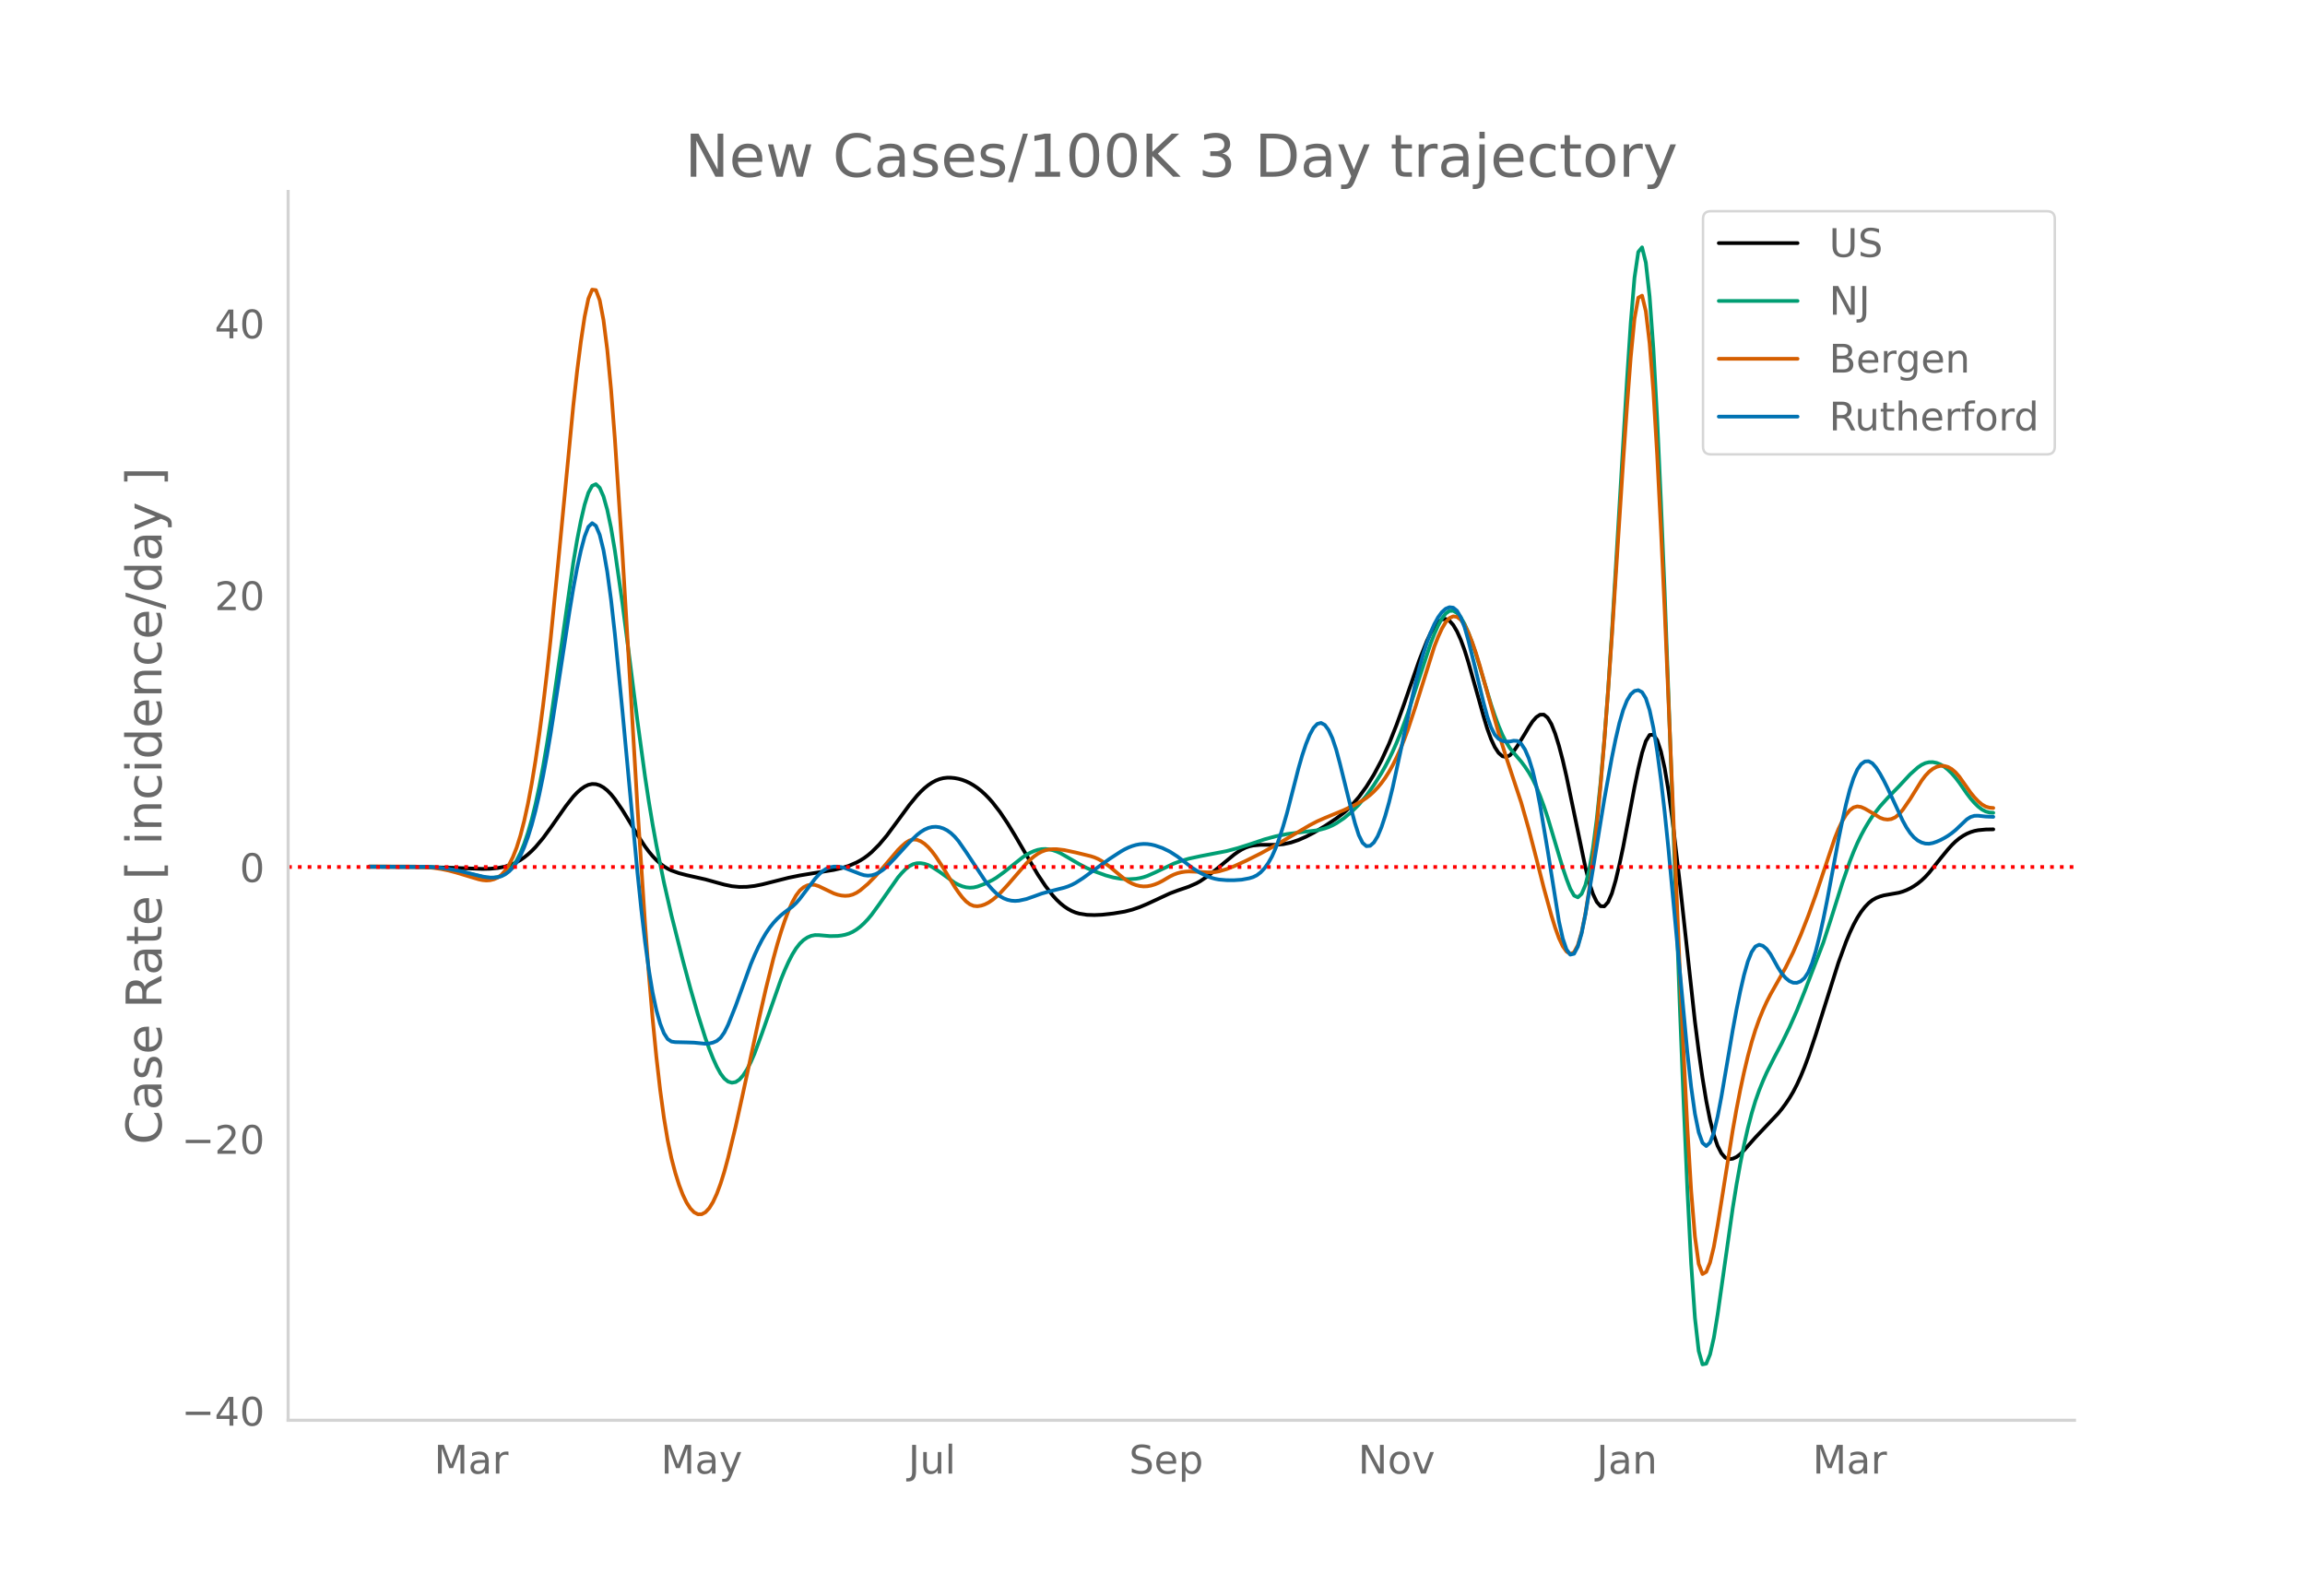 <svg height="864" viewBox="0 0 936 648" width="1248" xmlns="http://www.w3.org/2000/svg" xmlns:xlink="http://www.w3.org/1999/xlink"><defs><style>*{stroke-linecap:butt;stroke-linejoin:round}</style></defs><g id="figure_1"><path d="M0 648h936V0H0z" style="fill:#fff" id="patch_1"/><g id="axes_1"><path d="M117 576.72h725.4V77.76H117z" style="fill:none" id="patch_2"/><path clip-path="url(#p88432628e1)" d="m149.973 352.03 24.538.088 9.201.275 12.27.448 3.066-.078 3.068-.288 3.067-.607 3.067-1.041 1.534-.717 1.533-.883 1.534-1.053 1.534-1.224 1.533-1.396 1.534-1.568 3.067-3.644 3.067-4.177 6.135-8.764 3.067-3.916 1.534-1.625 1.533-1.355 1.534-1.076 1.533-.737 1.534-.34 1.534.07 1.533.473 1.534.855 1.533 1.214 1.534 1.568 1.534 1.904 3.067 4.46 3.067 5.016 3.067 5.121 3.068 4.7 1.533 2.058 1.534 1.835 1.533 1.61 1.534 1.389 1.534 1.167 1.533.946 1.534.737 3.067 1.096 3.067.797 7.668 1.731 4.601 1.279 3.068.845 3.067.635 3.067.3 3.067-.053 3.067-.352 3.068-.609 4.6-1.16 6.135-1.555 4.6-.946 6.135-1.01 7.668-1.24 3.068-.714 3.067-.953 3.067-1.335 1.534-.83 1.533-.964 1.534-1.124 1.534-1.29 3.067-3.059 3.067-3.634 4.6-6.208 4.602-6.264 3.067-3.735 1.534-1.637 1.533-1.44 1.534-1.235 1.533-1.03 1.534-.819 1.534-.602 1.533-.385 1.534-.174 1.533.005 1.534.15 1.534.291 1.533.432 1.534.579 1.534.732 1.533.889 1.534 1.044 1.533 1.21 1.534 1.38 1.534 1.555 1.533 1.727 3.067 3.953 3.068 4.565 3.067 5.032 9.202 15.784 3.067 4.598 3.067 3.973 1.534 1.678 1.533 1.456 1.534 1.235 1.534 1.026 1.533.829 1.534.633 1.533.445 3.068.481 3.067.096 3.067-.134 4.6-.51 4.602-.768 3.067-.784 3.067-1.048 3.067-1.289 9.202-4.276 3.067-1.157 4.601-1.575 3.067-1.35 1.534-.846 3.067-2.077 3.068-2.428L501.17 347l1.533-1.09 1.534-.948 1.533-.748 1.534-.537 1.534-.336 3.067-.3h3.067l3.067.015 3.068-.264 3.067-.65 3.067-1.037 3.067-1.335 3.068-1.593 4.6-2.712 4.601-3.063 3.067-2.318 1.534-1.36 1.534-1.524 3.067-3.534 3.067-4.2 3.067-4.947 3.068-5.78 3.067-6.709 3.067-7.724 3.067-8.484 6.135-17.685 3.067-7.77 1.534-3.264 1.533-2.578 1.534-1.851 1.533-1.102 1.534-.24 1.534.735 1.533 1.713 1.534 2.602 1.534 3.401 1.533 4.182 1.534 4.904 4.6 16.34 1.534 5.532 1.534 5.097 1.533 4.237 1.534 3.29 1.534 2.34 1.533 1.354 1.534.337 1.534-.686 1.533-1.635 1.534-2.212 3.067-4.963 1.534-2.61 1.533-2.34 1.534-1.736 1.533-1.011 1.534-.012 1.534 1.262 1.533 2.59 1.534 3.876 1.534 4.957 1.533 5.83 1.534 6.66 7.668 36.867 1.533 6.08 1.534 4.703 1.534 3.227 1.533 1.721 1.534.076 1.534-1.71 1.533-3.522 1.534-5.239 1.533-6.46 1.534-7.189 3.067-16.142 1.534-8.193 1.533-7.428 1.534-6.414 1.534-4.775 1.533-2.516 1.534-.13 1.534 2.244 1.533 4.576 1.534 6.862 1.533 9.14 1.534 11.278 3.067 26.214 6.135 56.205 1.533 12.041 1.534 10.804 1.534 9.37 1.533 7.736 1.534 6.065 1.533 4.434 1.534 3.001 1.534 1.77 1.533.64 1.534-.184 1.533-.699 1.534-1.154 1.534-1.565 4.6-5.191 9.202-9.709 1.534-1.875 1.533-2.068 1.534-2.279 1.534-2.573 1.533-2.952 1.534-3.349 1.534-3.738 1.533-4.1 3.067-9.168 9.202-29.219 3.067-8.394 1.534-3.706 1.534-3.276 1.533-2.833 1.534-2.395 1.533-1.981 1.534-1.595 1.534-1.214 1.533-.853 1.534-.6 1.533-.45 3.068-.545 3.067-.54 1.534-.45 1.533-.588 1.534-.74 1.533-.894 1.534-1.053 1.534-1.24 1.533-1.454 1.534-1.674 4.6-5.771 3.068-3.73 1.534-1.702 1.533-1.492 1.534-1.266 1.533-1.045 1.534-.842 1.534-.656 1.533-.476 1.534-.304 3.067-.294 3.067-.06h0" style="fill:none;stroke:#000;stroke-linecap:round;stroke-width:1.5" id="line2d_1"/><path clip-path="url(#p88432628e1)" d="m149.973 351.903 21.47.055 4.601.238 4.601.486 4.6.798 4.602 1.099 6.134 1.495 1.534.251 1.533.107 1.534-.049 1.534-.226 1.533-.508 1.534-.893 1.533-1.3 1.534-1.733 1.534-2.305 1.533-3.015 1.534-3.752 1.534-4.504 1.533-5.332 1.534-6.236 1.533-7.154 1.534-8.06 1.534-8.915 1.533-9.712 3.067-21.27 6.135-42.921 1.534-9.11 1.533-7.884 1.534-6.578 1.533-4.888 1.534-2.812 1.534-.661 1.533 1.47 1.534 3.498L246.59 207l1.534 7.32 1.534 9.111 3.067 21.402 3.067 23.77 3.067 24.203 3.068 22.489 1.533 10.124 1.534 9.27 1.533 8.45 3.068 15.14 3.067 13.393 4.6 18.192 3.068 11.413 3.067 10.651 3.067 9.692 1.534 4.282 1.534 3.858 1.533 3.4 1.534 2.79 1.534 2.022 1.533 1.229 1.534.462 1.533-.278 1.534-1.013 1.534-1.733 1.533-2.378 1.534-2.947 1.533-3.5 3.068-8.332 7.668-21.782 1.533-3.738 1.534-3.398 1.534-2.979 1.533-2.477 1.534-1.962 1.533-1.458 1.534-1.024 1.534-.657 1.533-.305 1.534.014 4.6.409 3.068-.067 1.534-.189 1.533-.305 1.534-.475 1.533-.7 1.534-.933 1.534-1.167 1.533-1.395 1.534-1.619 1.534-1.84 3.067-4.222 7.668-10.951 1.533-1.782 1.534-1.55 1.534-1.221 1.533-.8 1.534-.375 1.534-.024 1.533.254 1.534.516 1.533.763 3.068 1.977 6.134 4.446 1.534.81 1.533.623 1.534.406 1.534.156 1.533-.1 1.534-.343 3.067-1.138 3.067-1.52 1.534-.922 3.067-2.23 7.668-6.098 1.534-.999 1.533-.843 1.534-.682 1.534-.495 1.533-.283 1.534-.064 1.533.15 1.534.343 1.534.52 1.533.69 3.068 1.768 4.6 2.691 3.068 1.584 3.067 1.314 4.6 1.666 3.068.845 3.067.527 3.067.182 3.068-.19 1.533-.255 1.534-.385 1.533-.517 3.068-1.354 7.668-3.655 3.067-1.119 3.067-.876 4.601-1.003 10.735-2.076 4.601-1.224 4.601-1.465 6.135-2.064 4.6-1.26 4.601-.907 4.601-.614 7.668-.899 3.067-.769 1.534-.54 1.534-.677 1.533-.818 3.067-2.042 3.068-2.531 3.067-3.039 3.067-3.68 3.067-4.295 3.068-4.858 1.533-2.699 1.534-2.94 1.533-3.195 1.534-3.45 1.534-3.729 3.067-8.356 4.6-14.15 4.602-13.997 1.533-3.967 1.534-3.42 1.533-2.831 1.534-2.046 1.534-1.062 1.533-.05 1.534.899 1.534 1.785 1.533 2.66 1.534 3.493 1.533 4.125 1.534 4.558 3.067 10.226 3.067 10.217 1.534 4.547 1.534 4.132 1.533 3.633 1.534 3.047 1.534 2.444 1.533 1.909 3.067 3.561 1.534 2.059 1.534 2.294 1.533 2.668 1.534 3.182 1.533 3.71 1.534 4.175 1.534 4.576 3.067 10.254 3.067 10.225 1.534 4.54 1.533 3.993 1.534 2.723 1.534.729 1.533-1.408 1.534-3.606 1.533-6.1 1.534-8.89 1.534-11.744 1.533-14.592 1.534-17.431 1.534-20.26 1.533-23.087 6.135-102.843 1.533-23.252 1.534-18.436 1.533-10.424 1.534-1.872 1.534 6.194 1.533 13.77 1.534 21.252 1.534 28.37 1.533 33.691 1.534 37.212 3.067 83.424 3.067 84.57 1.534 38.643 1.533 35.562 1.534 30.011 1.534 21.993 1.533 13.48 1.534 5.428 1.534-.31 1.533-3.738 1.534-6.703 1.533-9.416 6.135-43.2 1.533-9.521 1.534-8.577 1.534-7.643 1.533-6.762 1.534-5.933 1.534-5.115 1.533-4.34 1.534-3.792 1.533-3.464 3.068-6.118 3.067-5.812 3.067-6.297 3.067-6.926 3.068-7.643 7.668-19.978 3.067-9.471 4.6-14.561 3.068-8.867 1.534-3.934 1.533-3.548 1.534-3.171 1.533-2.849 1.534-2.58 1.534-2.323 3.067-3.968 3.067-3.418 4.6-4.721 4.602-4.938 3.067-2.743 1.534-1.06 1.533-.725 1.534-.37 1.533-.021 1.534.309 1.534.618 1.533.924 1.534 1.224 1.534 1.503 1.533 1.756 1.534 2.006 3.067 4.43 1.534 2.01 1.533 1.76 1.534 1.502 1.533 1.184 1.534.808 1.534.42 1.533.114h0" style="fill:none;stroke:#009e73;stroke-linecap:round;stroke-width:1.5" id="line2d_2"/><path clip-path="url(#p88432628e1)" d="m149.973 351.83 18.403.05 4.601.237 3.067.302 3.067.46 3.068.63 3.067.808 9.202 2.773 1.533.308 1.534.142 1.533-.112 1.534-.384 1.534-.686 1.533-1.137 1.534-1.736 1.533-2.367 1.534-3.031 1.534-3.873 1.533-4.893 1.534-5.946 1.534-7.014 1.533-8.145 1.534-9.34 1.533-10.548 1.534-11.75 1.534-12.928 1.533-14.08 3.067-30.938 6.135-63.818 1.534-13.831 1.533-12.103 1.534-10.194 1.533-7.388 1.534-3.685 1.534.198 1.533 4.091 1.534 8.038 1.533 12.04 1.534 16.049 1.534 19.831 3.067 46.408 3.067 51.46 3.067 51.987 3.068 47.256 1.533 20.463 1.534 18.032 1.533 15.632 1.534 13.39 1.534 11.304 1.533 9.25 1.534 7.294 1.534 5.843 1.533 4.894 1.534 4.043 1.533 3.2 1.534 2.379 1.534 1.583 1.533.793 1.534-.003 1.533-.816 1.534-1.648 1.534-2.484 1.533-3.315 1.534-4.122 1.534-4.905 1.533-5.642 3.067-12.707 3.068-13.926 6.134-28.56 3.067-13.454 3.068-12.303 1.533-5.6 1.534-5.11 1.533-4.6 1.534-4.074 1.534-3.454 1.533-2.745 1.534-2.018 1.533-1.316 1.534-.743 1.534-.3 1.533.12 1.534.505 6.134 2.94 1.534.516 1.534.332 1.533.137 1.534-.11 1.533-.41 1.534-.719 1.534-1.014 3.067-2.602 3.067-3.11 3.067-3.482 6.135-7.22 1.533-1.524 1.534-1.329 1.534-.963 1.533-.424 1.534.133 1.534.61 1.533 1.006 1.534 1.388 1.533 1.754 1.534 2.04 3.067 4.692 4.601 7.637 1.534 2.236 1.533 2.01 1.534 1.655 1.534 1.164 1.533.65 1.534.153 1.533-.235 1.534-.52 1.534-.782 1.533-1.038 1.534-1.257 1.533-1.44 3.068-3.318 7.668-8.845 1.533-1.477 1.534-1.307 1.534-1.094 1.533-.838 1.534-.572 1.533-.32 1.534-.129 1.534.004 3.067.355 4.6.974 6.135 1.504 1.534.493 1.533.669 1.534.86 3.067 2.207 4.601 3.834 1.534 1.235 1.533 1.039 1.534.819 1.534.6 1.533.378 1.534.157 1.533-.066 1.534-.282 1.534-.47 1.533-.632 1.534-.787 3.067-1.814 1.534-.747 1.533-.567 1.534-.389 1.534-.231 1.533-.094 3.067.119 4.601.248 1.534-.006 1.534-.134 1.533-.273 3.067-.907 3.068-1.184 4.6-2.105 6.135-3.058 6.134-3.372 6.135-3.591 7.668-4.518 3.067-1.591 3.067-1.353 7.668-3.157 4.601-2.17 3.068-1.758 1.533-1.042 1.534-1.201 1.533-1.406 1.534-1.621 1.534-1.845 1.533-2.11 1.534-2.422 1.533-2.74 1.534-3.062 1.534-3.41 1.533-3.782 1.534-4.158 3.067-9.279 7.668-24.441 1.534-3.911 1.533-3.345 1.534-2.603 1.534-1.682 1.533-.728 1.534.226 1.534 1.18 1.533 2.132 1.534 3.054 1.533 3.822 1.534 4.435 1.534 5.019 7.668 27.447 3.067 9.807 6.134 18.503 3.068 10.795 3.067 11.83 3.067 12.14 3.067 11.1 1.534 4.974 1.534 4.262 1.533 3.244 1.534 2.166 1.533.985 1.534-.707 1.534-2.912 1.533-5.219 1.534-7.512 1.533-9.74 1.534-11.902 1.534-14.051 1.533-16.184 1.534-18.23 1.534-20.189 1.533-22.131 4.601-71.205 1.534-22.004 1.533-20.241 1.534-15.747 1.533-8.522 1.534-.85 1.534 6.325 1.533 13.002 1.534 19.58 1.534 25.81 1.533 30.309 1.534 33.075 3.067 73.01 3.067 73.137 1.534 33.234 1.533 30.457 1.534 25.564 1.534 18.557 1.533 11.127 1.534 4.106 1.534-.87 1.533-3.802 1.534-6.325 1.533-8.626 6.135-38.66 1.533-8.591 1.534-7.874 1.534-7.156 1.533-6.437 1.534-5.719 1.534-5 1.533-4.312 1.534-3.771 1.533-3.379 1.534-3.016 6.134-10.857 3.068-6.226 3.067-7.012 3.067-7.81 3.067-8.515 4.601-13.73 3.067-9.148 1.534-3.853 1.534-3.207 1.533-2.555 1.534-1.87 1.534-1.149 1.533-.423 1.534.252 1.533.67 3.068 1.778 3.067 1.903 1.533.558 1.534.187 1.534-.2 1.533-.676 1.534-1.236 1.534-1.779 3.067-4.453 4.6-7.411 1.534-2.038 1.534-1.62 1.533-1.202 1.534-.792 1.534-.387 1.533.017 1.534.425 1.534.855 1.533 1.305 1.534 1.76 4.6 6.52 1.534 1.863 1.534 1.616 1.533 1.287 1.534.877 1.534.45 1.533.118h0" style="fill:none;stroke:#d55e00;stroke-linecap:round;stroke-width:1.5" id="line2d_3"/><path clip-path="url(#p88432628e1)" d="m149.973 351.912 23.004.084 4.6.286 4.602.545 4.6.86 6.135 1.513 3.067.722 1.534.275 1.533.145 1.534.005 1.534-.155 1.533-.413 1.534-.768 1.533-1.144 1.534-1.546 1.534-2.081 1.533-2.75 1.534-3.443 1.534-4.151 1.533-4.92 1.534-5.753 1.533-6.596 1.534-7.433 1.534-8.228 1.533-8.983 3.067-19.689 4.601-29.976 1.534-9.304 1.534-8.241 1.533-7.086 1.534-5.812 1.533-3.948 1.534-1.491 1.534 1.082 1.533 3.655 1.534 6.219 1.533 8.774 1.534 11.329 1.534 13.714 3.067 31.22 6.134 65.92 1.534 14.777 1.534 13.264 1.533 11.301 1.534 9.249 1.533 7.24 1.534 5.458 1.534 3.903 1.533 2.392 1.534 1.005 1.534.23 4.6.107 3.068.102 4.6.454 1.534-.112 1.534-.358 1.533-.663 1.534-1.274 1.534-2.187 1.533-3.098 3.067-7.68 6.135-16.919 1.533-3.668 1.534-3.32 1.534-2.971 1.533-2.621 1.534-2.271 1.534-1.934 1.533-1.659 1.534-1.446 1.533-1.248 3.068-2.247 1.533-1.435 1.534-1.761 6.134-8.085 1.534-1.706 1.534-1.414 1.533-1.003 1.534-.585 1.533-.255 1.534-.012 1.534.212 1.533.421 4.601 1.76 1.534.617 1.533.473 1.534.184 1.534-.134 1.533-.449 1.534-.742 1.533-1.016 1.534-1.286 3.067-3.204 6.135-6.727 3.067-2.957 1.534-1.222 1.533-.953 1.534-.67 1.533-.387 1.534-.098 1.534.194 1.533.487 1.534.785 1.533 1.104 1.534 1.445 1.534 1.791 3.067 4.41 7.668 11.598 1.534 1.953 1.533 1.751 1.534 1.495 1.533 1.185 1.534.872 1.534.593 1.533.348 1.534.111 1.534-.114 3.067-.677 3.067-1.072 3.067-1.122 3.067-.849 6.135-1.553 1.534-.506 1.533-.644 1.534-.793 3.067-1.966 4.6-3.38 6.135-4.412 4.601-2.997 1.534-.873 1.533-.739 1.534-.596 1.534-.45 1.533-.294 1.534-.124 1.533.048 1.534.214 1.534.355 3.067 1.048 3.067 1.498 3.067 1.99 6.135 4.666 3.067 1.947 3.067 1.463 1.534.546 1.534.417 1.533.29 3.067.248 3.068.012 3.067-.206 3.067-.578 1.534-.471 1.533-.75 1.534-1.173 1.534-1.627 1.533-2.105 1.534-2.712 1.533-3.447 1.534-4.184 1.534-4.8 1.533-5.3 3.067-11.918 1.534-6.005 1.534-5.352 1.533-4.596 1.534-3.802 1.534-2.812 1.533-1.629 1.534-.406 1.533.82 1.534 2.062 1.534 3.32 1.533 4.582 1.534 5.724 4.6 18.555 1.534 5.756 1.534 4.771 1.534 3.104 1.533 1.353 1.534-.134 1.533-1.358 1.534-2.53 1.534-3.666 1.533-4.638 1.534-5.444 1.533-6.216 3.068-14.172 4.6-21.376 1.534-6.645 1.534-6.066 1.533-5.446 1.534-4.817 1.534-4.162 1.533-3.478 1.534-2.788 1.533-2.092 1.534-1.37 1.534-.625 1.533.183 1.534 1.264 1.534 2.62 1.533 4.03 1.534 5.333 3.067 12.383 3.067 12.766 1.534 5.715 1.533 4.433 1.534 3.024 1.534 1.7 1.533.803 1.534.33 1.534-.056 1.533-.313 1.534.088 1.533 1.142 1.534 2.329 1.534 3.544 1.533 4.903 1.534 6.407 1.533 7.848 3.068 18.212 4.6 28.905 1.534 6.895 1.534 4.497 1.533 2.09 1.534-.367 1.534-2.877 1.533-5.397 1.534-7.716 3.067-18.384 4.6-28.279 3.068-16.95 1.534-7.536 1.533-6.558 1.534-5.25 1.534-3.876 1.533-2.534 1.534-1.347 1.533-.316 1.534.801 1.534 2.503 1.533 4.788 1.534 7.19 1.534 9.531 1.533 11.561 1.534 13.28 1.533 14.94 7.668 82.578 1.534 13.952 1.534 10.87 1.533 7.545 1.534 4.276 1.534 1.296 1.533-1.395 1.534-4.029 1.533-6.487 1.534-8.067 3.067-17.956 1.534-9.04 1.533-8.334 1.534-7.515 1.534-6.631 1.533-5.418 1.534-3.876 1.534-2.268 1.533-.731 1.534.453 1.533 1.287 1.534 2.047 3.067 5.508 1.534 2.368 1.533 1.82 1.534 1.265 1.534.671 1.533.038 1.534-.602 1.534-1.305 1.533-2.322 1.534-3.653 1.533-4.993 1.534-6.069 1.534-6.876 1.533-7.63 4.601-24.652 1.534-7.454 1.533-6.867 1.534-5.964 1.534-4.743 1.533-3.461 1.534-2.205 1.533-1.083 1.534-.096 1.534.864 1.533 1.769 1.534 2.405 1.533 2.77 1.534 3.08 6.135 13.208 1.533 2.779 1.534 2.288 1.533 1.767 1.534 1.26 1.534.814 1.533.434 1.534.064 1.533-.284 1.534-.53 1.534-.674 1.533-.796 1.534-.924 1.534-1.074 1.533-1.248 4.601-4.373 1.534-.963 1.533-.474 1.534-.032 3.067.335 3.067.118h0" style="fill:none;stroke:#0072b2;stroke-linecap:round;stroke-width:1.5" id="line2d_4"/><path clip-path="url(#p88432628e1)" d="M117 352.067h725.4" style="fill:none;stroke:red;stroke-dasharray:1.5,2.475;stroke-dashoffset:0;stroke-width:1.5" id="line2d_5"/><path d="M117 576.72V77.76" style="fill:none;stroke:#d3d3d3;stroke-linecap:square;stroke-linejoin:miter;stroke-width:1.25" id="patch_3"/><path d="M117 576.72h725.4" style="fill:none;stroke:#d3d3d3;stroke-linecap:square;stroke-linejoin:miter;stroke-width:1.25" id="patch_4"/><g id="matplotlib.axis_1"><g id="xtick_1"><g style="fill:#696969" transform="matrix(.16 0 0 -.16 176.287 598.378)" id="text_1"><defs><path d="M9.813 72.906h14.703l18.593-49.61 18.703 49.61h14.704V0H66.89v64.016l-18.797-50h-9.907l-18.796 50V0H9.813z" id="DejaVuSans-77"/><path d="M34.281 27.484q-10.89 0-15.093-2.484-4.204-2.484-4.204-8.5 0-4.781 3.157-7.594 3.156-2.797 8.562-2.797 7.485 0 12 5.297 4.516 5.297 4.516 14.078v2zm17.922 3.72V0H43.22v8.297Q40.14 3.328 35.547.953q-4.594-2.375-11.234-2.375-8.391 0-13.36 4.719Q6 8.016 6 15.922q0 9.219 6.172 13.906 6.187 4.688 18.437 4.688h12.61v.89q0 6.203-4.078 9.594-4.078 3.39-11.453 3.39-4.688 0-9.141-1.124-4.438-1.125-8.531-3.375v8.312q4.921 1.906 9.562 2.844 4.64.953 9.031.953 11.875 0 17.735-6.156 5.86-6.14 5.86-18.64z" id="DejaVuSans-97"/><path d="M41.11 46.297q-1.516.875-3.297 1.281Q36.03 48 33.89 48q-7.625 0-11.703-4.953-4.079-4.953-4.079-14.234V0H9.08v54.688h9.03v-8.5q2.844 4.984 7.375 7.39Q30.031 56 36.531 56q.922 0 2.047-.125 1.125-.11 2.484-.36z" id="DejaVuSans-114"/></defs><use xlink:href="#DejaVuSans-77"/><use x="86.279" xlink:href="#DejaVuSans-97"/><use x="147.559" xlink:href="#DejaVuSans-114"/></g></g><g id="xtick_2"><g style="fill:#696969" transform="matrix(.16 0 0 -.16 268.39 598.378)" id="text_2"><defs><path d="M32.172-5.078q-3.797-9.766-7.422-12.735-3.61-2.984-9.656-2.984H7.906v7.516h5.282q3.703 0 5.75 1.765Q21-9.766 23.483-3.219l1.61 4.094-22.11 53.813H12.5l17.094-42.766 17.093 42.766h9.516z" id="DejaVuSans-121"/></defs><use xlink:href="#DejaVuSans-77"/><use x="86.279" xlink:href="#DejaVuSans-97"/><use x="147.559" xlink:href="#DejaVuSans-121"/></g></g><g id="xtick_3"><g style="fill:#696969" transform="matrix(.16 0 0 -.16 368.829 598.378)" id="text_3"><defs><path d="M9.813 72.906h9.859V5.078q0-13.187-5-19.14-5-5.954-16.094-5.954h-3.75v8.297h3.078q6.531 0 9.219 3.672Q9.813-4.39 9.813 5.078z" id="DejaVuSans-74"/><path d="M8.5 21.578v33.11h8.984V21.922q0-7.766 3.016-11.656 3.031-3.875 9.094-3.875 7.265 0 11.484 4.64 4.234 4.64 4.234 12.656v31h8.985V0h-8.984v8.406Q42.047 3.422 37.718 1q-4.313-2.422-10.032-2.422-9.421 0-14.312 5.86Q8.5 10.296 8.5 21.578zM31.11 56z" id="DejaVuSans-117"/><path d="M9.422 75.984h8.984V0H9.422z" id="DejaVuSans-108"/></defs><use xlink:href="#DejaVuSans-74"/><use x="29.492" xlink:href="#DejaVuSans-117"/><use x="92.871" xlink:href="#DejaVuSans-108"/></g></g><g id="xtick_4"><g style="fill:#696969" transform="matrix(.16 0 0 -.16 458.486 598.378)" id="text_4"><defs><path d="M53.516 70.516V60.89q-5.61 2.687-10.594 4-4.984 1.328-9.625 1.328-8.047 0-12.422-3.125t-4.375-8.89q0-4.845 2.906-7.313 2.907-2.453 11.016-3.97l5.953-1.218q11.031-2.11 16.281-7.406 5.25-5.297 5.25-14.172 0-10.61-7.11-16.078-7.093-5.469-20.812-5.469-5.172 0-11.015 1.172Q13.14.922 6.89 3.219v10.156q6-3.36 11.765-5.078 5.766-1.703 11.328-1.703 8.438 0 13.032 3.312 4.593 3.328 4.593 9.485 0 5.359-3.297 8.39-3.296 3.032-10.812 4.547L27.484 33.5q-11.03 2.188-15.968 6.875-4.922 4.688-4.922 13.047 0 9.672 6.812 15.234 6.813 5.563 18.766 5.563 5.14 0 10.453-.938 5.328-.922 10.89-2.765z" id="DejaVuSans-83"/><path d="M56.203 29.594v-4.39H14.891q.593-9.282 5.593-14.142 5-4.859 13.938-4.859 5.172 0 10.031 1.266 4.86 1.265 9.656 3.812v-8.5Q49.266.734 44.187-.344 39.11-1.422 33.892-1.422q-13.094 0-20.735 7.61-7.64 7.625-7.64 20.625 0 13.421 7.25 21.296Q20.016 56 32.328 56q11.031 0 17.453-7.11 6.422-7.093 6.422-19.296zm-8.984 2.64q-.094 7.36-4.125 11.75-4.032 4.407-10.672 4.407-7.516 0-12.031-4.25-4.516-4.25-5.203-11.97z" id="DejaVuSans-101"/><path d="M18.11 8.203v-29H9.077v75.484h9.031v-8.296q2.844 4.875 7.157 7.234Q29.594 56 35.594 56q9.968 0 16.187-7.906 6.235-7.907 6.235-20.797T51.78 6.484q-6.218-7.906-16.187-7.906-6 0-10.328 2.375-4.313 2.375-7.157 7.25zm30.578 19.094q0 9.906-4.079 15.547-4.078 5.64-11.203 5.64-7.14 0-11.218-5.64-4.079-5.64-4.079-15.547 0-9.906 4.078-15.547 4.079-5.64 11.22-5.64 7.124 0 11.202 5.64t4.078 15.547z" id="DejaVuSans-112"/></defs><use xlink:href="#DejaVuSans-83"/><use x="63.477" xlink:href="#DejaVuSans-101"/><use x="125" xlink:href="#DejaVuSans-112"/></g></g><g id="xtick_5"><g style="fill:#696969" transform="matrix(.16 0 0 -.16 551.501 598.378)" id="text_5"><defs><path d="M9.813 72.906h13.28l32.329-60.984v60.984h9.562V0h-13.28L19.39 60.984V0H9.813z" id="DejaVuSans-78"/><path d="M30.61 48.39q-7.22 0-11.422-5.64-4.204-5.64-4.204-15.453 0-9.813 4.172-15.453 4.188-5.64 11.453-5.64 7.188 0 11.375 5.655 4.203 5.672 4.203 15.438 0 9.719-4.203 15.406-4.187 5.688-11.375 5.688zm0 7.61q11.718 0 18.406-7.625 6.703-7.61 6.703-21.078 0-13.422-6.703-21.078-6.688-7.64-18.407-7.64-11.765 0-18.437 7.64-6.656 7.656-6.656 21.078 0 13.469 6.656 21.078Q18.844 56 30.609 56z" id="DejaVuSans-111"/><path d="M2.984 54.688H12.5L29.594 8.797l17.093 45.89h9.516L35.687 0H23.485z" id="DejaVuSans-118"/></defs><use xlink:href="#DejaVuSans-78"/><use x="74.805" xlink:href="#DejaVuSans-111"/><use x="135.986" xlink:href="#DejaVuSans-118"/></g></g><g id="xtick_6"><g style="fill:#696969" transform="matrix(.16 0 0 -.16 648.334 598.378)" id="text_6"><defs><path d="M54.89 33.016V0h-8.984v32.719q0 7.765-3.031 11.61-3.031 3.858-9.078 3.858-7.281 0-11.484-4.64-4.204-4.625-4.204-12.64V0H9.08v54.688h9.03v-8.5q3.235 4.937 7.594 7.374Q30.078 56 35.797 56q9.422 0 14.25-5.828 4.844-5.828 4.844-17.156z" id="DejaVuSans-110"/></defs><use xlink:href="#DejaVuSans-74"/><use x="29.492" xlink:href="#DejaVuSans-97"/><use x="90.771" xlink:href="#DejaVuSans-110"/></g></g><g id="xtick_7"><g style="fill:#696969" transform="matrix(.16 0 0 -.16 736.056 598.378)" id="text_7"><use xlink:href="#DejaVuSans-77"/><use x="86.279" xlink:href="#DejaVuSans-97"/><use x="147.559" xlink:href="#DejaVuSans-114"/></g></g></g><g id="matplotlib.axis_2"><g id="ytick_1"><g style="fill:#696969" transform="matrix(.16 0 0 -.16 73.733 578.917)" id="text_8"><defs><path d="M10.594 35.5h62.593v-8.297H10.594z" id="DejaVuSans-8722"/><path d="M37.797 64.313 12.89 25.39h24.906zm-2.594 8.593H47.61V25.391h10.407v-8.203H47.609V0h-9.812v17.188H4.89v9.515z" id="DejaVuSans-52"/><path d="M31.781 66.406q-7.61 0-11.453-7.5Q16.5 51.422 16.5 36.375q0-14.984 3.828-22.484 3.844-7.5 11.453-7.5 7.672 0 11.5 7.5 3.844 7.5 3.844 22.484 0 15.047-3.844 22.531-3.828 7.5-11.5 7.5zm0 7.813q12.266 0 18.735-9.703 6.468-9.688 6.468-28.141 0-18.406-6.468-28.11-6.47-9.687-18.735-9.687-12.25 0-18.718 9.688-6.47 9.703-6.47 28.109 0 18.453 6.47 28.14Q19.53 74.22 31.78 74.22z" id="DejaVuSans-48"/></defs><use xlink:href="#DejaVuSans-8722"/><use x="83.789" xlink:href="#DejaVuSans-52"/><use x="147.412" xlink:href="#DejaVuSans-48"/></g></g><g id="ytick_2"><g style="fill:#696969" transform="matrix(.16 0 0 -.16 73.733 468.531)" id="text_9"><defs><path d="M19.188 8.297h34.421V0H7.33v8.297q5.609 5.812 15.296 15.594 9.703 9.797 12.188 12.64 4.734 5.313 6.609 9 1.89 3.688 1.89 7.25 0 5.813-4.078 9.469-4.078 3.672-10.625 3.672-4.64 0-9.797-1.61-5.14-1.609-11-4.89v9.969Q13.767 71.78 18.938 73q5.188 1.219 9.485 1.219 11.328 0 18.062-5.672 6.735-5.656 6.735-15.125 0-4.5-1.688-8.531-1.672-4.016-6.125-9.485-1.218-1.422-7.765-8.187-6.532-6.766-18.453-18.922z" id="DejaVuSans-50"/></defs><use xlink:href="#DejaVuSans-8722"/><use x="83.789" xlink:href="#DejaVuSans-50"/><use x="147.412" xlink:href="#DejaVuSans-48"/></g></g><g id="ytick_3"><use xlink:href="#DejaVuSans-48" style="fill:#696969" transform="matrix(.16 0 0 -.16 97.32 358.146)" id="text_10"/></g><g id="ytick_4"><g style="fill:#696969" transform="matrix(.16 0 0 -.16 87.14 247.76)" id="text_11"><use xlink:href="#DejaVuSans-50"/><use x="63.623" xlink:href="#DejaVuSans-48"/></g></g><g id="ytick_5"><g style="fill:#696969" transform="matrix(.16 0 0 -.16 87.14 137.375)" id="text_12"><use xlink:href="#DejaVuSans-52"/><use x="63.623" xlink:href="#DejaVuSans-48"/></g></g><g style="fill:#696969" transform="matrix(0 -.2 -.2 0 65.573 464.8)" id="text_13"><defs><path d="M64.406 67.281v-10.39q-4.984 4.64-10.625 6.922-5.64 2.296-11.984 2.296-12.5 0-19.14-7.64-6.641-7.64-6.641-22.094 0-14.406 6.64-22.047 6.64-7.64 19.14-7.64 6.345 0 11.985 2.296 5.64 2.297 10.625 6.938V5.609Q59.234 2.094 53.437.33q-5.78-1.75-12.218-1.75-16.563 0-26.094 10.124-9.516 10.14-9.516 27.672 0 17.578 9.516 27.703 9.531 10.14 26.094 10.14 6.531 0 12.312-1.734 5.797-1.734 10.875-5.203z" id="DejaVuSans-67"/><path d="M44.281 53.078v-8.5q-3.797 1.953-7.906 2.922-4.094.984-8.5.984-6.688 0-10.031-2.047-3.344-2.046-3.344-6.156 0-3.125 2.39-4.906 2.391-1.781 9.626-3.39l3.078-.688q9.562-2.047 13.593-5.781 4.032-3.735 4.032-10.422 0-7.625-6.032-12.078-6.03-4.438-16.578-4.438-4.39 0-9.156.86Q10.688.296 5.422 2v9.281q4.984-2.594 9.812-3.89 4.829-1.282 9.579-1.282 6.343 0 9.75 2.172 3.421 2.172 3.421 6.125 0 3.656-2.468 5.61-2.453 1.953-10.813 3.765l-3.125.735q-8.344 1.75-12.062 5.39-3.704 3.64-3.704 9.985 0 7.718 5.47 11.906Q16.75 56 26.811 56q4.97 0 9.36-.734 4.406-.72 8.11-2.188z" id="DejaVuSans-115"/><path d="M44.39 34.188q3.172-1.079 6.172-4.594 3-3.516 6.032-9.672L66.609 0H56l-9.313 18.703q-3.624 7.328-7.015 9.719-3.39 2.39-9.25 2.39h-10.75V0h-9.86v72.906h22.266q12.5 0 18.656-5.234 6.157-5.219 6.157-15.766 0-6.89-3.203-11.437-3.204-4.532-9.297-6.282zM19.673 64.797V38.922h12.406q7.125 0 10.766 3.297 3.64 3.297 3.64 9.687 0 6.39-3.64 9.64-3.64 3.25-10.766 3.25z" id="DejaVuSans-82"/><path d="M18.313 70.219V54.688h18.5v-6.985h-18.5V18.016q0-6.688 1.828-8.594 1.828-1.906 7.453-1.906h9.218V0h-9.218q-10.407 0-14.36 3.875-3.953 3.89-3.953 14.14v29.688H2.687v6.984h6.594V70.22z" id="DejaVuSans-116"/><path d="M8.594 75.984h20.703V69H17.578V-6.203h11.719v-6.984H8.594z" id="DejaVuSans-91"/><path d="M9.422 54.688h8.984V0H9.422zm0 21.296h8.984v-11.39H9.422z" id="DejaVuSans-105"/><path d="M48.781 52.594v-8.407q-3.812 2.11-7.64 3.157-3.828 1.047-7.735 1.047-8.75 0-13.593-5.547-4.829-5.532-4.829-15.547 0-10.016 4.829-15.563 4.843-5.53 13.593-5.53 3.907 0 7.735 1.046 3.828 1.047 7.64 3.156V2.094Q45.016.344 40.984-.531q-4.015-.89-8.562-.89-12.36 0-19.64 7.765-7.266 7.765-7.266 20.953 0 13.375 7.343 21.031Q20.22 56 33.016 56q4.14 0 8.093-.86 3.953-.843 7.672-2.546z" id="DejaVuSans-99"/><path d="M45.406 46.39v29.594h8.985V0h-8.985v8.203Q42.578 3.328 38.25.953q-4.313-2.375-10.375-2.375-9.906 0-16.14 7.906-6.22 7.922-6.22 20.813 0 12.89 6.22 20.797Q17.968 56 27.874 56q6.063 0 10.375-2.375 4.328-2.36 7.156-7.234zm-30.61-19.093q0-9.906 4.079-15.547 4.078-5.64 11.203-5.64 7.125 0 11.219 5.64 4.11 5.64 4.11 15.547 0 9.906-4.11 15.547-4.094 5.64-11.219 5.64-7.125 0-11.203-5.64-4.078-5.64-4.078-15.547z" id="DejaVuSans-100"/><path d="M25.39 72.906h8.297L8.297-9.28H0z" id="DejaVuSans-47"/><path d="M30.422 75.984v-89.171H9.719v6.984H21.39V69H9.719v6.984z" id="DejaVuSans-93"/></defs><use xlink:href="#DejaVuSans-67"/><use x="69.824" xlink:href="#DejaVuSans-97"/><use x="131.104" xlink:href="#DejaVuSans-115"/><use x="183.203" xlink:href="#DejaVuSans-101"/><use x="244.727" xlink:href="#DejaVuSans-32"/><use x="276.514" xlink:href="#DejaVuSans-82"/><use x="343.746" xlink:href="#DejaVuSans-97"/><use x="405.025" xlink:href="#DejaVuSans-116"/><use x="444.234" xlink:href="#DejaVuSans-101"/><use x="505.758" xlink:href="#DejaVuSans-32"/><use x="537.545" xlink:href="#DejaVuSans-91"/><use x="576.559" xlink:href="#DejaVuSans-32"/><use x="608.346" xlink:href="#DejaVuSans-105"/><use x="636.129" xlink:href="#DejaVuSans-110"/><use x="699.508" xlink:href="#DejaVuSans-99"/><use x="754.488" xlink:href="#DejaVuSans-105"/><use x="782.271" xlink:href="#DejaVuSans-100"/><use x="845.748" xlink:href="#DejaVuSans-101"/><use x="907.271" xlink:href="#DejaVuSans-110"/><use x="970.65" xlink:href="#DejaVuSans-99"/><use x="1025.631" xlink:href="#DejaVuSans-101"/><use x="1087.154" xlink:href="#DejaVuSans-47"/><use x="1120.846" xlink:href="#DejaVuSans-100"/><use x="1184.322" xlink:href="#DejaVuSans-97"/><use x="1245.602" xlink:href="#DejaVuSans-121"/><use x="1304.781" xlink:href="#DejaVuSans-32"/><use x="1336.568" xlink:href="#DejaVuSans-93"/></g></g><g style="fill:#696969" transform="matrix(.24 0 0 -.24 278.113 71.76)" id="text_14"><defs><path d="M4.203 54.688h8.985l11.234-42.672 11.172 42.672h10.593l11.235-42.672 11.187 42.672h8.985L63.28 0H52.688L40.922 44.828 29.109 0H18.5z" id="DejaVuSans-119"/><path d="M12.406 8.297h16.11v55.625l-17.532-3.516v8.985l17.438 3.515h9.86V8.296H54.39V0H12.406z" id="DejaVuSans-49"/><path d="M9.813 72.906h9.859V42.094L52.39 72.906h12.703L28.906 38.922 67.672 0H54.688L19.672 35.11V0h-9.86z" id="DejaVuSans-75"/><path d="M40.578 39.313Q47.656 37.797 51.625 33q3.984-4.781 3.984-11.813 0-10.78-7.422-16.703-7.421-5.906-21.093-5.906-4.578 0-9.438.906-4.86.907-10.031 2.72v9.515q4.094-2.39 8.969-3.61 4.89-1.218 10.218-1.218 9.266 0 14.125 3.656 4.86 3.656 4.86 10.64 0 6.454-4.516 10.079-4.515 3.64-12.562 3.64h-8.5v8.11h8.89q7.266 0 11.125 2.906 3.86 2.906 3.86 8.375 0 5.61-3.985 8.61-3.968 3.015-11.39 3.015-4.063 0-8.703-.89-4.641-.876-10.203-2.72v8.782q5.624 1.562 10.53 2.344 4.907.78 9.25.78 11.235 0 17.766-5.109 6.547-5.093 6.547-13.78 0-6.063-3.468-10.235-3.47-4.172-9.86-5.782z" id="DejaVuSans-51"/><path d="M19.672 64.797V8.109h11.922q15.093 0 22.093 6.829 7 6.843 7 21.593 0 14.64-7 21.453-7 6.813-22.093 6.813zm-9.86 8.11h20.266q21.188 0 31.094-8.813 9.922-8.813 9.922-27.563 0-18.86-9.969-27.703Q51.172 0 30.078 0H9.813z" id="DejaVuSans-68"/><path d="M9.422 54.688h8.984V-.984q0-10.438-3.984-15.125-3.969-4.688-12.813-4.688h-3.421v7.61H.594q5.125 0 6.968 2.374 1.86 2.36 1.86 9.829zm0 21.296h8.984v-11.39H9.422z" id="DejaVuSans-106"/></defs><use xlink:href="#DejaVuSans-78"/><use x="74.805" xlink:href="#DejaVuSans-101"/><use x="136.328" xlink:href="#DejaVuSans-119"/><use x="218.115" xlink:href="#DejaVuSans-32"/><use x="249.902" xlink:href="#DejaVuSans-67"/><use x="319.727" xlink:href="#DejaVuSans-97"/><use x="381.006" xlink:href="#DejaVuSans-115"/><use x="433.105" xlink:href="#DejaVuSans-101"/><use x="494.629" xlink:href="#DejaVuSans-115"/><use x="546.729" xlink:href="#DejaVuSans-47"/><use x="580.42" xlink:href="#DejaVuSans-49"/><use x="644.043" xlink:href="#DejaVuSans-48"/><use x="707.666" xlink:href="#DejaVuSans-48"/><use x="771.289" xlink:href="#DejaVuSans-75"/><use x="836.865" xlink:href="#DejaVuSans-32"/><use x="868.652" xlink:href="#DejaVuSans-51"/><use x="932.275" xlink:href="#DejaVuSans-32"/><use x="964.063" xlink:href="#DejaVuSans-68"/><use x="1041.064" xlink:href="#DejaVuSans-97"/><use x="1102.344" xlink:href="#DejaVuSans-121"/><use x="1161.523" xlink:href="#DejaVuSans-32"/><use x="1193.311" xlink:href="#DejaVuSans-116"/><use x="1232.52" xlink:href="#DejaVuSans-114"/><use x="1273.633" xlink:href="#DejaVuSans-97"/><use x="1334.912" xlink:href="#DejaVuSans-106"/><use x="1362.695" xlink:href="#DejaVuSans-101"/><use x="1424.219" xlink:href="#DejaVuSans-99"/><use x="1479.199" xlink:href="#DejaVuSans-116"/><use x="1518.408" xlink:href="#DejaVuSans-111"/><use x="1579.59" xlink:href="#DejaVuSans-114"/><use x="1620.703" xlink:href="#DejaVuSans-121"/></g><g id="legend_1"><path d="M694.75 184.5H831.2q3.2 0 3.2-3.2V88.96q0-3.2-3.2-3.2H694.75q-3.2 0-3.2 3.2v92.34q0 3.2 3.2 3.2z" style="fill:none;opacity:.8;stroke:#ccc;stroke-linejoin:miter" id="patch_5"/><path d="M697.95 98.718h32" style="fill:none;stroke:#000;stroke-linecap:round;stroke-width:1.5" id="line2d_6"/><g style="fill:#696969" transform="matrix(.16 0 0 -.16 742.75 104.317)" id="text_15"><defs><path d="M8.688 72.906h9.921V28.61q0-11.718 4.235-16.875 4.25-5.14 13.781-5.14 9.469 0 13.719 5.14 4.25 5.157 4.25 16.875v44.297H64.5V27.391q0-14.25-7.063-21.532-7.046-7.28-20.812-7.28-13.828 0-20.89 7.28-7.047 7.282-7.047 21.532z" id="DejaVuSans-85"/></defs><use xlink:href="#DejaVuSans-85"/><use x="73.193" xlink:href="#DejaVuSans-83"/></g><path d="M697.95 122.203h32" style="fill:none;stroke:#009e73;stroke-linecap:round;stroke-width:1.5" id="line2d_8"/><g style="fill:#696969" transform="matrix(.16 0 0 -.16 742.75 127.802)" id="text_16"><use xlink:href="#DejaVuSans-78"/><use x="74.805" xlink:href="#DejaVuSans-74"/></g><path d="M697.95 145.688h32" style="fill:none;stroke:#d55e00;stroke-linecap:round;stroke-width:1.5" id="line2d_10"/><g style="fill:#696969" transform="matrix(.16 0 0 -.16 742.75 151.287)" id="text_17"><defs><path d="M19.672 34.813V8.108H35.5q7.953 0 11.781 3.297 3.844 3.297 3.844 10.078 0 6.844-3.844 10.078-3.828 3.25-11.781 3.25zm0 29.984V42.828h14.61q7.218 0 10.75 2.703 3.546 2.719 3.546 8.282 0 5.515-3.547 8.25-3.531 2.734-10.75 2.734zm-9.86 8.11h25.204q11.28 0 17.375-4.688Q58.5 63.53 58.5 54.89q0-6.703-3.125-10.657-3.125-3.953-9.188-4.922 7.282-1.562 11.313-6.53 4.031-4.954 4.031-12.376 0-9.765-6.64-15.093Q48.25 0 35.984 0H9.812z" id="DejaVuSans-66"/><path d="M45.406 27.984q0 9.766-4.031 15.125-4.016 5.375-11.297 5.375-7.219 0-11.25-5.375-4.031-5.359-4.031-15.125 0-9.718 4.031-15.093t11.25-5.375q7.281 0 11.297 5.375 4.031 5.375 4.031 15.093zm8.985-21.203q0-13.953-6.203-20.765Q42-20.797 29.203-20.797q-4.734 0-8.937.703-4.203.703-8.157 2.172v8.735q3.954-2.141 7.813-3.157 3.86-1.031 7.86-1.031 8.843 0 13.234 4.61 4.39 4.609 4.39 13.937v4.453q-2.781-4.844-7.125-7.234Q33.938 0 27.875 0 17.828 0 11.672 7.656q-6.156 7.672-6.156 20.328 0 12.688 6.156 20.344Q17.828 56 27.875 56q6.063 0 10.406-2.39 4.344-2.391 7.125-7.22v8.297h8.985z" id="DejaVuSans-103"/></defs><use xlink:href="#DejaVuSans-66"/><use x="68.604" xlink:href="#DejaVuSans-101"/><use x="130.127" xlink:href="#DejaVuSans-114"/><use x="169.49" xlink:href="#DejaVuSans-103"/><use x="232.967" xlink:href="#DejaVuSans-101"/><use x="294.49" xlink:href="#DejaVuSans-110"/></g><path d="M697.95 169.173h32" style="fill:none;stroke:#0072b2;stroke-linecap:round;stroke-width:1.5" id="line2d_12"/><g style="fill:#696969" transform="matrix(.16 0 0 -.16 742.75 174.773)" id="text_18"><defs><path d="M54.89 33.016V0h-8.984v32.719q0 7.765-3.031 11.61-3.031 3.858-9.078 3.858-7.281 0-11.484-4.64-4.204-4.625-4.204-12.64V0H9.08v75.984h9.03V46.188q3.235 4.937 7.594 7.374Q30.078 56 35.797 56q9.422 0 14.25-5.828 4.844-5.828 4.844-17.156z" id="DejaVuSans-104"/><path d="M37.11 75.984V68.5h-8.594q-4.828 0-6.72-1.953-1.874-1.953-1.874-7.031v-4.828h14.797v-6.985H19.922V0H10.89v47.703H2.297v6.984h8.594V58.5q0 9.125 4.25 13.297 4.25 4.187 13.468 4.187z" id="DejaVuSans-102"/></defs><use xlink:href="#DejaVuSans-82"/><use x="64.982" xlink:href="#DejaVuSans-117"/><use x="128.361" xlink:href="#DejaVuSans-116"/><use x="167.57" xlink:href="#DejaVuSans-104"/><use x="230.949" xlink:href="#DejaVuSans-101"/><use x="292.473" xlink:href="#DejaVuSans-114"/><use x="333.586" xlink:href="#DejaVuSans-102"/><use x="368.791" xlink:href="#DejaVuSans-111"/><use x="429.973" xlink:href="#DejaVuSans-114"/><use x="469.336" xlink:href="#DejaVuSans-100"/></g></g></g></g><defs><clipPath id="p88432628e1"><path d="M117 77.76h725.4v498.96H117z"/></clipPath></defs></svg>